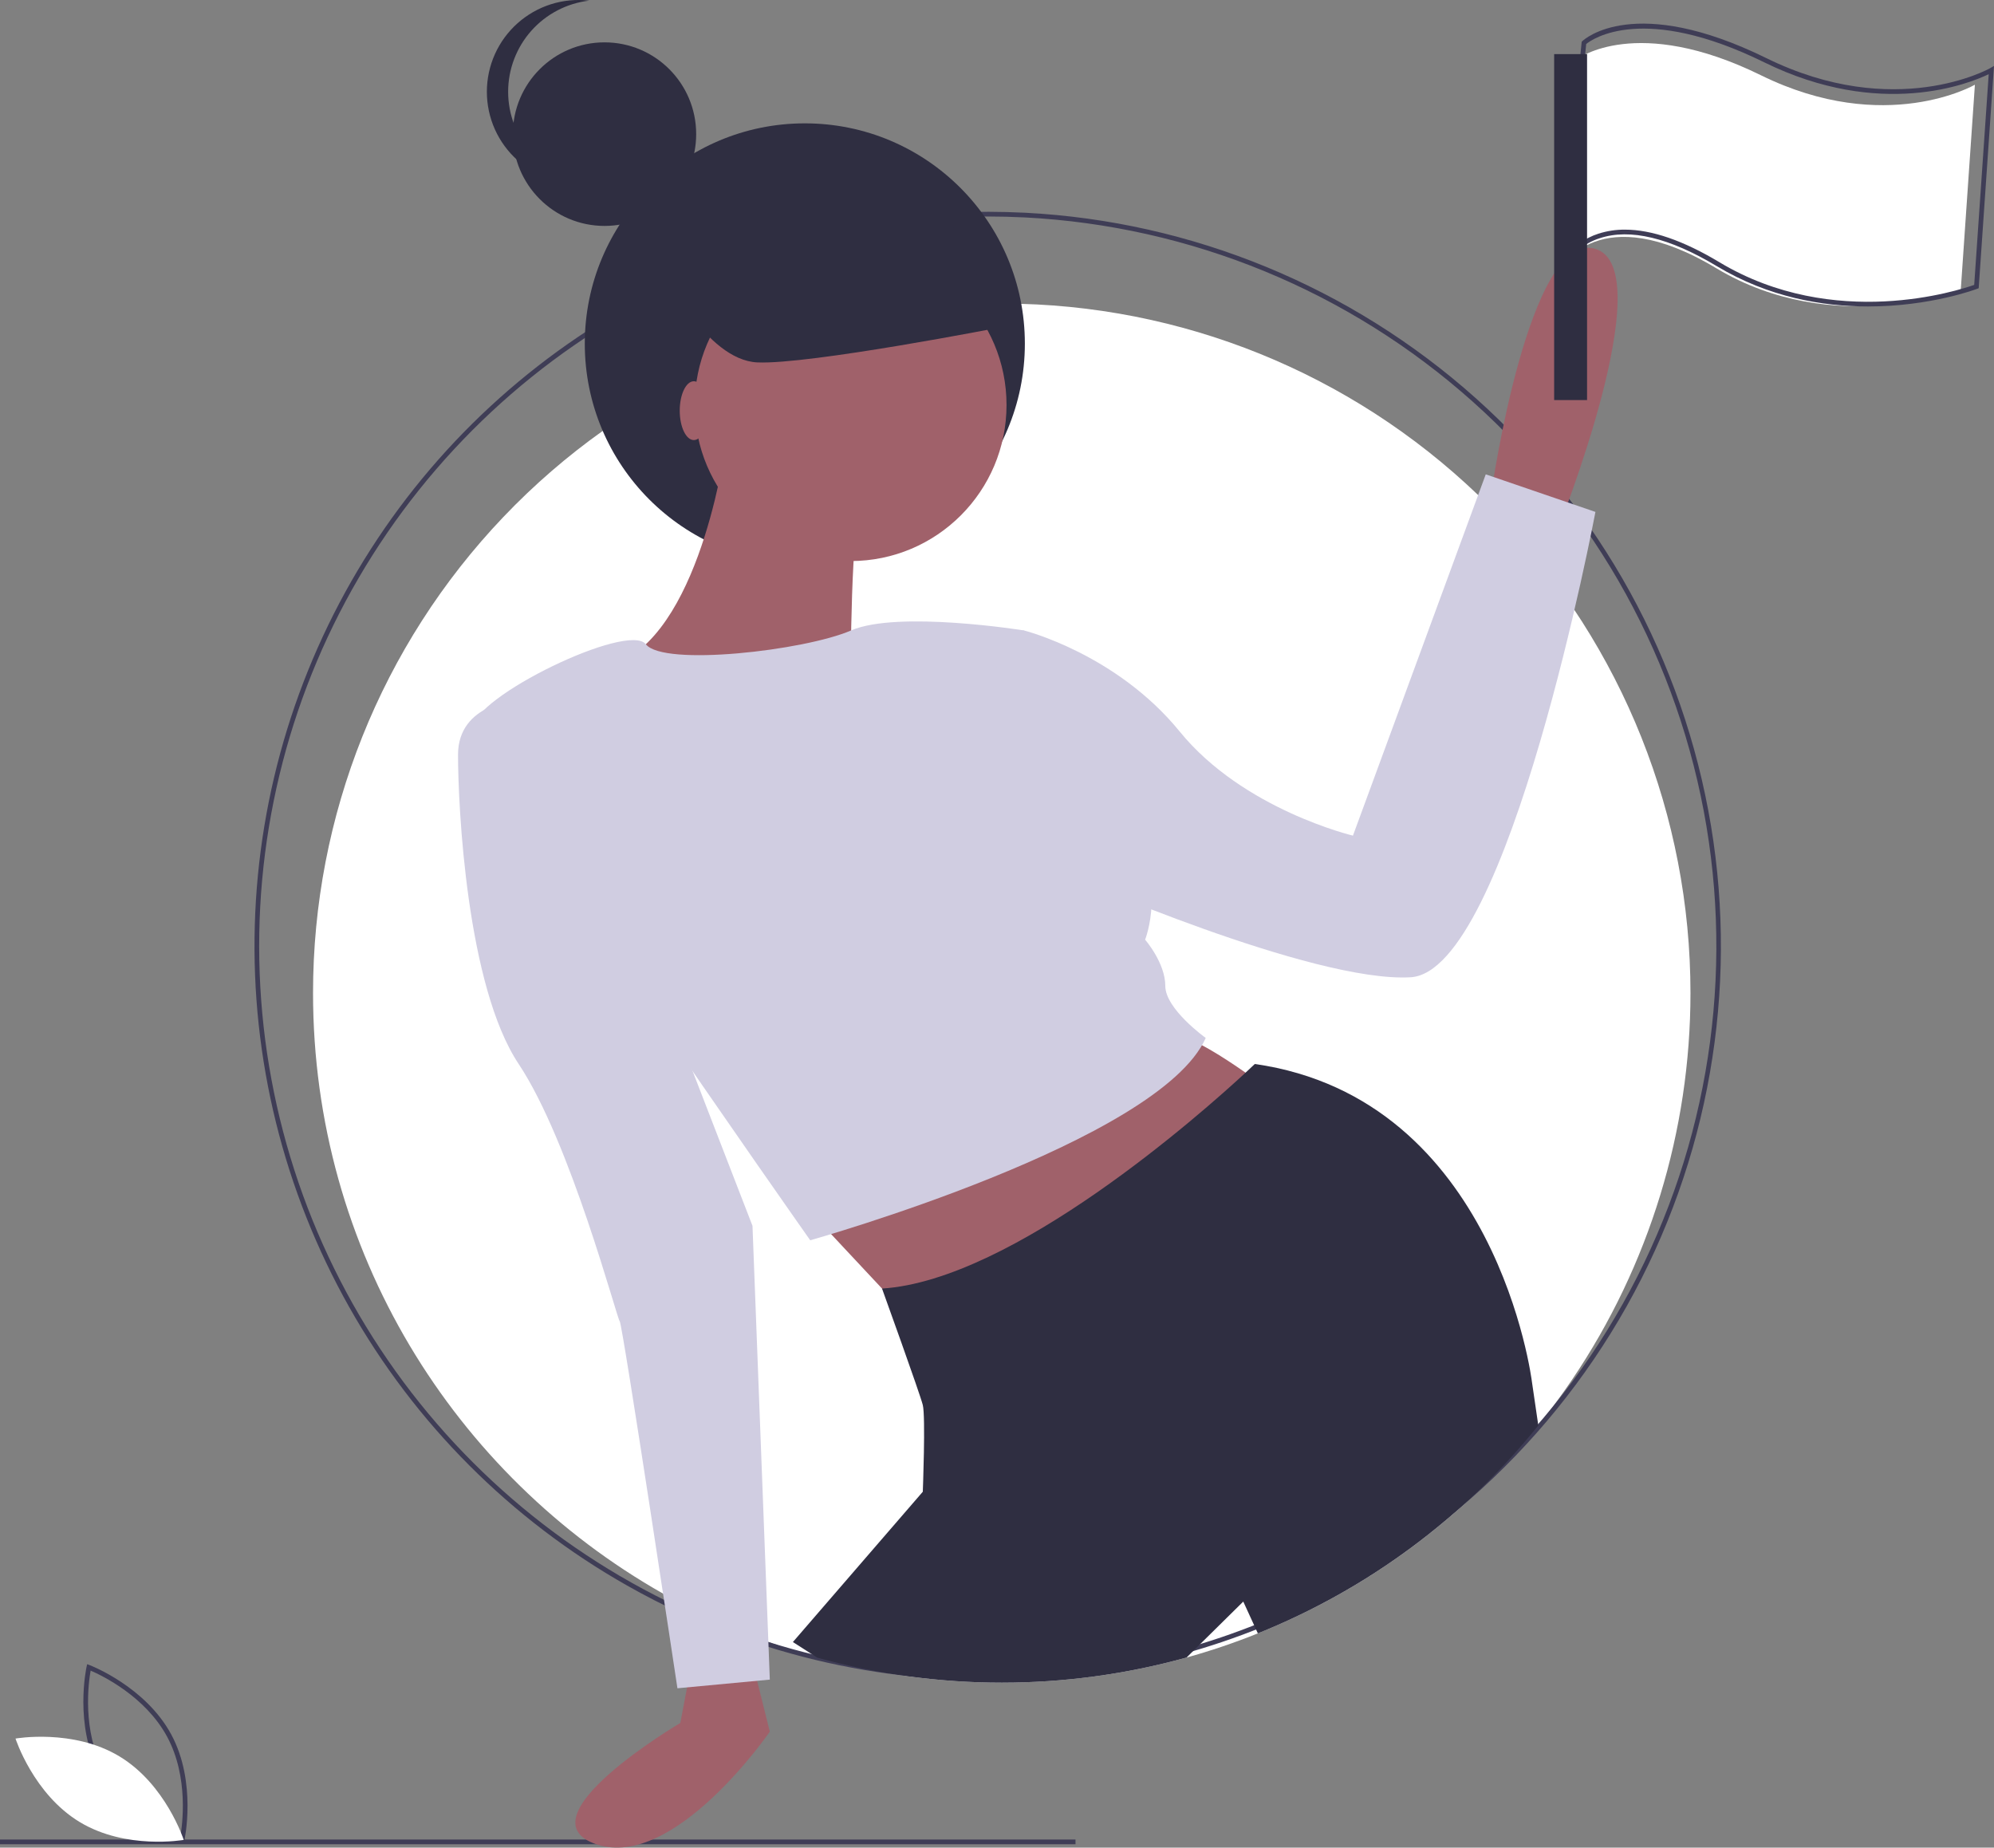 <svg width="109" height="101" viewBox="0 0 109 101" fill="none" xmlns="http://www.w3.org/2000/svg">
<rect x="0" y="0" width="109" height="101" fill="#808080" stroke="none"/>
<g clip-path="url(#clip0_157_275)">
<path d="M86.241 3.216C86.241 3.216 89.453 0.771 96.263 4.116C103.073 7.461 107.956 4.631 107.956 4.631L107.185 15.823C107.185 15.823 100.246 18.525 93.822 14.665C87.397 10.806 85.341 14.665 85.341 14.665L86.241 3.216Z" fill="white"/>
<path d="M92.408 54.289C92.407 61.82 90.154 69.178 85.939 75.416C81.724 81.654 75.741 86.485 68.76 89.289C67.486 89.802 66.184 90.243 64.861 90.61C58.255 92.439 51.277 92.44 44.67 90.613C43.767 90.362 42.877 90.078 42.002 89.762C40.012 89.046 38.087 88.16 36.247 87.116C24.823 80.646 17.112 68.369 17.112 54.289C17.107 44.593 20.835 35.269 27.521 28.256C34.207 21.242 43.337 17.08 53.01 16.635C53.591 16.608 54.174 16.595 54.76 16.595C55.404 16.595 56.044 16.611 56.681 16.643C66.322 17.134 75.405 21.316 82.054 28.322C88.703 35.328 92.41 44.624 92.408 54.289Z" fill="white"/>
<path d="M102.111 16.753C99.638 16.753 96.69 16.257 93.852 14.552C91.255 12.992 89.103 12.476 87.454 13.02C87.026 13.155 86.628 13.374 86.286 13.665C85.943 13.956 85.662 14.313 85.46 14.715L85.126 15.519L86.462 2.281L86.497 2.248C86.61 2.14 89.36 -0.357 96.555 3.177C103.601 6.638 108.74 3.755 108.791 3.725L109 3.604L108.983 3.846L108.163 15.755L108.087 15.785C108.044 15.802 105.533 16.753 102.111 16.753ZM88.822 12.553C90.286 12.553 92.015 13.148 93.984 14.331C100.277 18.111 107.123 15.856 107.918 15.573L108.711 4.055C107.668 4.558 102.814 6.538 96.442 3.408C89.829 0.16 87.041 2.135 86.708 2.405L85.527 14.102C85.989 13.477 86.635 13.013 87.374 12.775C87.842 12.625 88.331 12.55 88.822 12.553Z" fill="#3F3D56"/>
<path d="M53.989 91.854C50.358 91.857 46.744 91.366 43.245 90.395C42.276 90.126 41.32 89.822 40.404 89.49C38.285 88.726 36.235 87.783 34.276 86.672C27.926 83.076 22.676 77.814 19.09 71.453C15.505 65.093 13.72 57.873 13.928 50.572C14.136 43.271 16.328 36.165 20.269 30.019C24.21 23.872 29.751 18.919 36.295 15.69C41.233 13.249 46.624 11.863 52.126 11.62C53.367 11.562 54.681 11.563 56.034 11.629C65.162 12.099 73.854 15.677 80.673 21.769C87.492 27.862 92.027 36.104 93.528 45.13C95.028 54.156 93.404 63.425 88.925 71.4C84.445 79.376 77.379 85.581 68.896 88.986C67.54 89.531 66.153 90.001 64.745 90.393C61.242 91.365 57.624 91.857 53.989 91.854ZM53.989 11.835C53.362 11.835 52.739 11.85 52.138 11.877C46.671 12.118 41.315 13.496 36.409 15.921C29.395 19.381 23.552 24.829 19.608 31.589C15.664 38.348 13.793 46.12 14.229 53.936C14.664 61.752 17.386 69.268 22.055 75.547C26.725 81.826 33.136 86.59 40.491 89.248C41.401 89.578 42.351 89.88 43.313 90.147C50.303 92.081 57.686 92.08 64.676 90.145C66.076 89.756 67.453 89.289 68.8 88.747C77.231 85.365 84.254 79.201 88.706 71.276C93.159 63.351 94.773 54.141 93.282 45.171C91.79 36.202 87.283 28.012 80.507 21.958C73.73 15.905 65.091 12.351 56.022 11.886C55.333 11.852 54.649 11.835 53.989 11.835Z" fill="#3F3D56"/>
<path d="M58.791 100.558H0V100.816H58.791V100.558Z" fill="#3F3D56"/>
<path d="M10.043 100.774L9.905 100.722C9.875 100.711 6.859 99.554 5.446 96.931C4.033 94.307 4.725 91.148 4.732 91.117L4.765 90.973L4.903 91.025C4.933 91.036 7.949 92.193 9.362 94.817C10.775 97.44 10.083 100.599 10.076 100.63L10.043 100.774ZM5.672 96.808C6.867 99.027 9.25 100.164 9.854 100.423C9.969 99.775 10.329 97.155 9.136 94.939C7.942 92.723 5.558 91.584 4.954 91.324C4.839 91.973 4.479 94.593 5.672 96.808H5.672Z" fill="#3F3D56"/>
<path d="M6.526 96.011C9.065 97.54 10.043 100.578 10.043 100.578C10.043 100.578 6.904 101.136 4.365 99.607C1.826 98.077 0.848 95.039 0.848 95.039C0.848 95.039 3.987 94.481 6.526 96.011Z" fill="white"/>
<path d="M43.995 30.828C50.638 30.828 56.023 25.436 56.023 18.785C56.023 12.134 50.638 6.743 43.995 6.743C37.352 6.743 31.967 12.134 31.967 18.785C31.967 25.436 37.352 30.828 43.995 30.828Z" fill="#2F2E41"/>
<path d="M46.499 30.67C51.206 30.67 55.021 26.851 55.021 22.138C55.021 17.426 51.206 13.606 46.499 13.606C41.793 13.606 37.977 17.426 37.977 22.138C37.977 26.851 41.793 30.67 46.499 30.67Z" fill="#A0616A"/>
<path d="M39.713 24.034C39.713 24.034 38.451 34.146 33.874 36.2C29.298 38.254 46.499 37.148 46.499 37.148C46.499 37.148 46.499 27.984 47.13 27.668C47.761 27.352 39.713 24.034 39.713 24.034Z" fill="#A0616A"/>
<path d="M37.82 90.868L37.189 94.186C37.189 94.186 28.352 99.4 32.612 100.822C36.873 102.244 42.081 94.66 42.081 94.66L41.134 90.868H37.82Z" fill="#A0616A"/>
<path d="M43.974 65.904L50.918 73.33L70.012 60.058C70.012 60.058 65.594 56.582 64.173 56.582C62.753 56.582 43.974 65.904 43.974 65.904Z" fill="#A0616A"/>
<path d="M81.532 26.878C81.532 26.878 83.584 12.5 87.213 13.606C90.843 14.712 85.162 28.932 85.162 28.932L81.532 26.878Z" fill="#A0616A"/>
<path d="M55.968 34.462C55.968 34.462 49.082 33.356 46.528 34.462C43.974 35.568 36.261 36.448 35.304 35.218C34.348 33.988 25.827 38.096 25.827 39.834C25.827 41.572 44.29 67.8 44.29 67.8C44.29 67.8 63.385 62.428 65.91 56.74C65.91 56.74 63.7 55.16 63.7 53.896C63.7 52.632 62.596 51.368 62.596 51.368C62.596 51.368 63.858 48.208 61.649 45.364C59.44 42.52 55.968 34.462 55.968 34.462Z" fill="#D0CDE1"/>
<path d="M53.916 34.936L55.968 34.462C55.968 34.462 61.017 35.726 64.489 39.992C67.961 44.258 73.957 45.68 73.957 45.68L81.217 25.93L87.213 27.984C87.213 27.984 82.479 53.106 77.114 53.422C71.748 53.738 58.492 47.892 58.492 47.892L53.916 34.936Z" fill="#D0CDE1"/>
<path d="M28.352 38.254C28.352 38.254 25.038 38.412 25.038 41.256C25.038 44.1 25.511 53.896 28.352 58.162C31.192 62.428 33.717 72.066 33.875 72.224C34.033 72.382 37.031 92.29 37.031 92.29L42.081 91.816L41.134 67.01L36.242 54.37L28.352 38.254Z" fill="#D0CDE1"/>
<path d="M84.09 77.923C80.037 82.964 74.758 86.878 68.76 89.289L67.962 87.55L64.861 90.61C58.255 92.44 51.277 92.441 44.67 90.613L43.343 89.762L50.444 81.546C50.444 81.546 50.602 77.438 50.444 76.806C50.286 76.175 48.215 70.439 48.215 70.439C55.412 69.983 65.703 60.842 68.086 58.639C68.414 58.335 68.593 58.163 68.593 58.163C81.848 60.058 83.742 75.542 83.742 75.542L84.09 77.923Z" fill="#2F2E41"/>
<path d="M37.928 24.057C38.354 24.057 38.699 23.337 38.699 22.449C38.699 21.561 38.354 20.841 37.928 20.841C37.502 20.841 37.157 21.561 37.157 22.449C37.157 23.337 37.502 24.057 37.928 24.057Z" fill="#A0616A"/>
<path d="M33.045 12.35C35.813 12.35 38.056 10.103 38.056 7.332C38.056 4.561 35.813 2.315 33.045 2.315C30.278 2.315 28.034 4.561 28.034 7.332C28.034 10.103 30.278 12.35 33.045 12.35Z" fill="#2F2E41"/>
<path d="M27.777 5.017C27.777 3.787 28.229 2.599 29.046 1.68C29.863 0.762 30.989 0.176 32.21 0.034C31.507 -0.049 30.795 0.018 30.12 0.231C29.445 0.444 28.823 0.797 28.295 1.268C27.766 1.738 27.343 2.316 27.053 2.962C26.764 3.608 26.614 4.308 26.614 5.017C26.614 5.725 26.764 6.425 27.053 7.072C27.343 7.718 27.766 8.295 28.295 8.766C28.823 9.237 29.445 9.59 30.12 9.803C30.795 10.015 31.507 10.082 32.21 10C30.989 9.858 29.863 9.272 29.046 8.353C28.229 7.434 27.777 6.247 27.777 5.017Z" fill="#2F2E41"/>
<path d="M86.755 2.958H84.956V21.87H86.755V2.958Z" fill="#2F2E41"/>
<path d="M36.258 14.794C36.258 14.794 38.571 19.683 41.398 19.811C44.224 19.94 54.761 17.881 54.761 17.881L51.291 10.677L42.04 11.835L36.258 14.794Z" fill="#2F2E41"/>
</g>
<defs>
<clipPath id="clip0_157_275">
<rect width="109" height="101" fill="white" transform="translate(0 -0)"/>
</clipPath>
</defs>
</svg>
